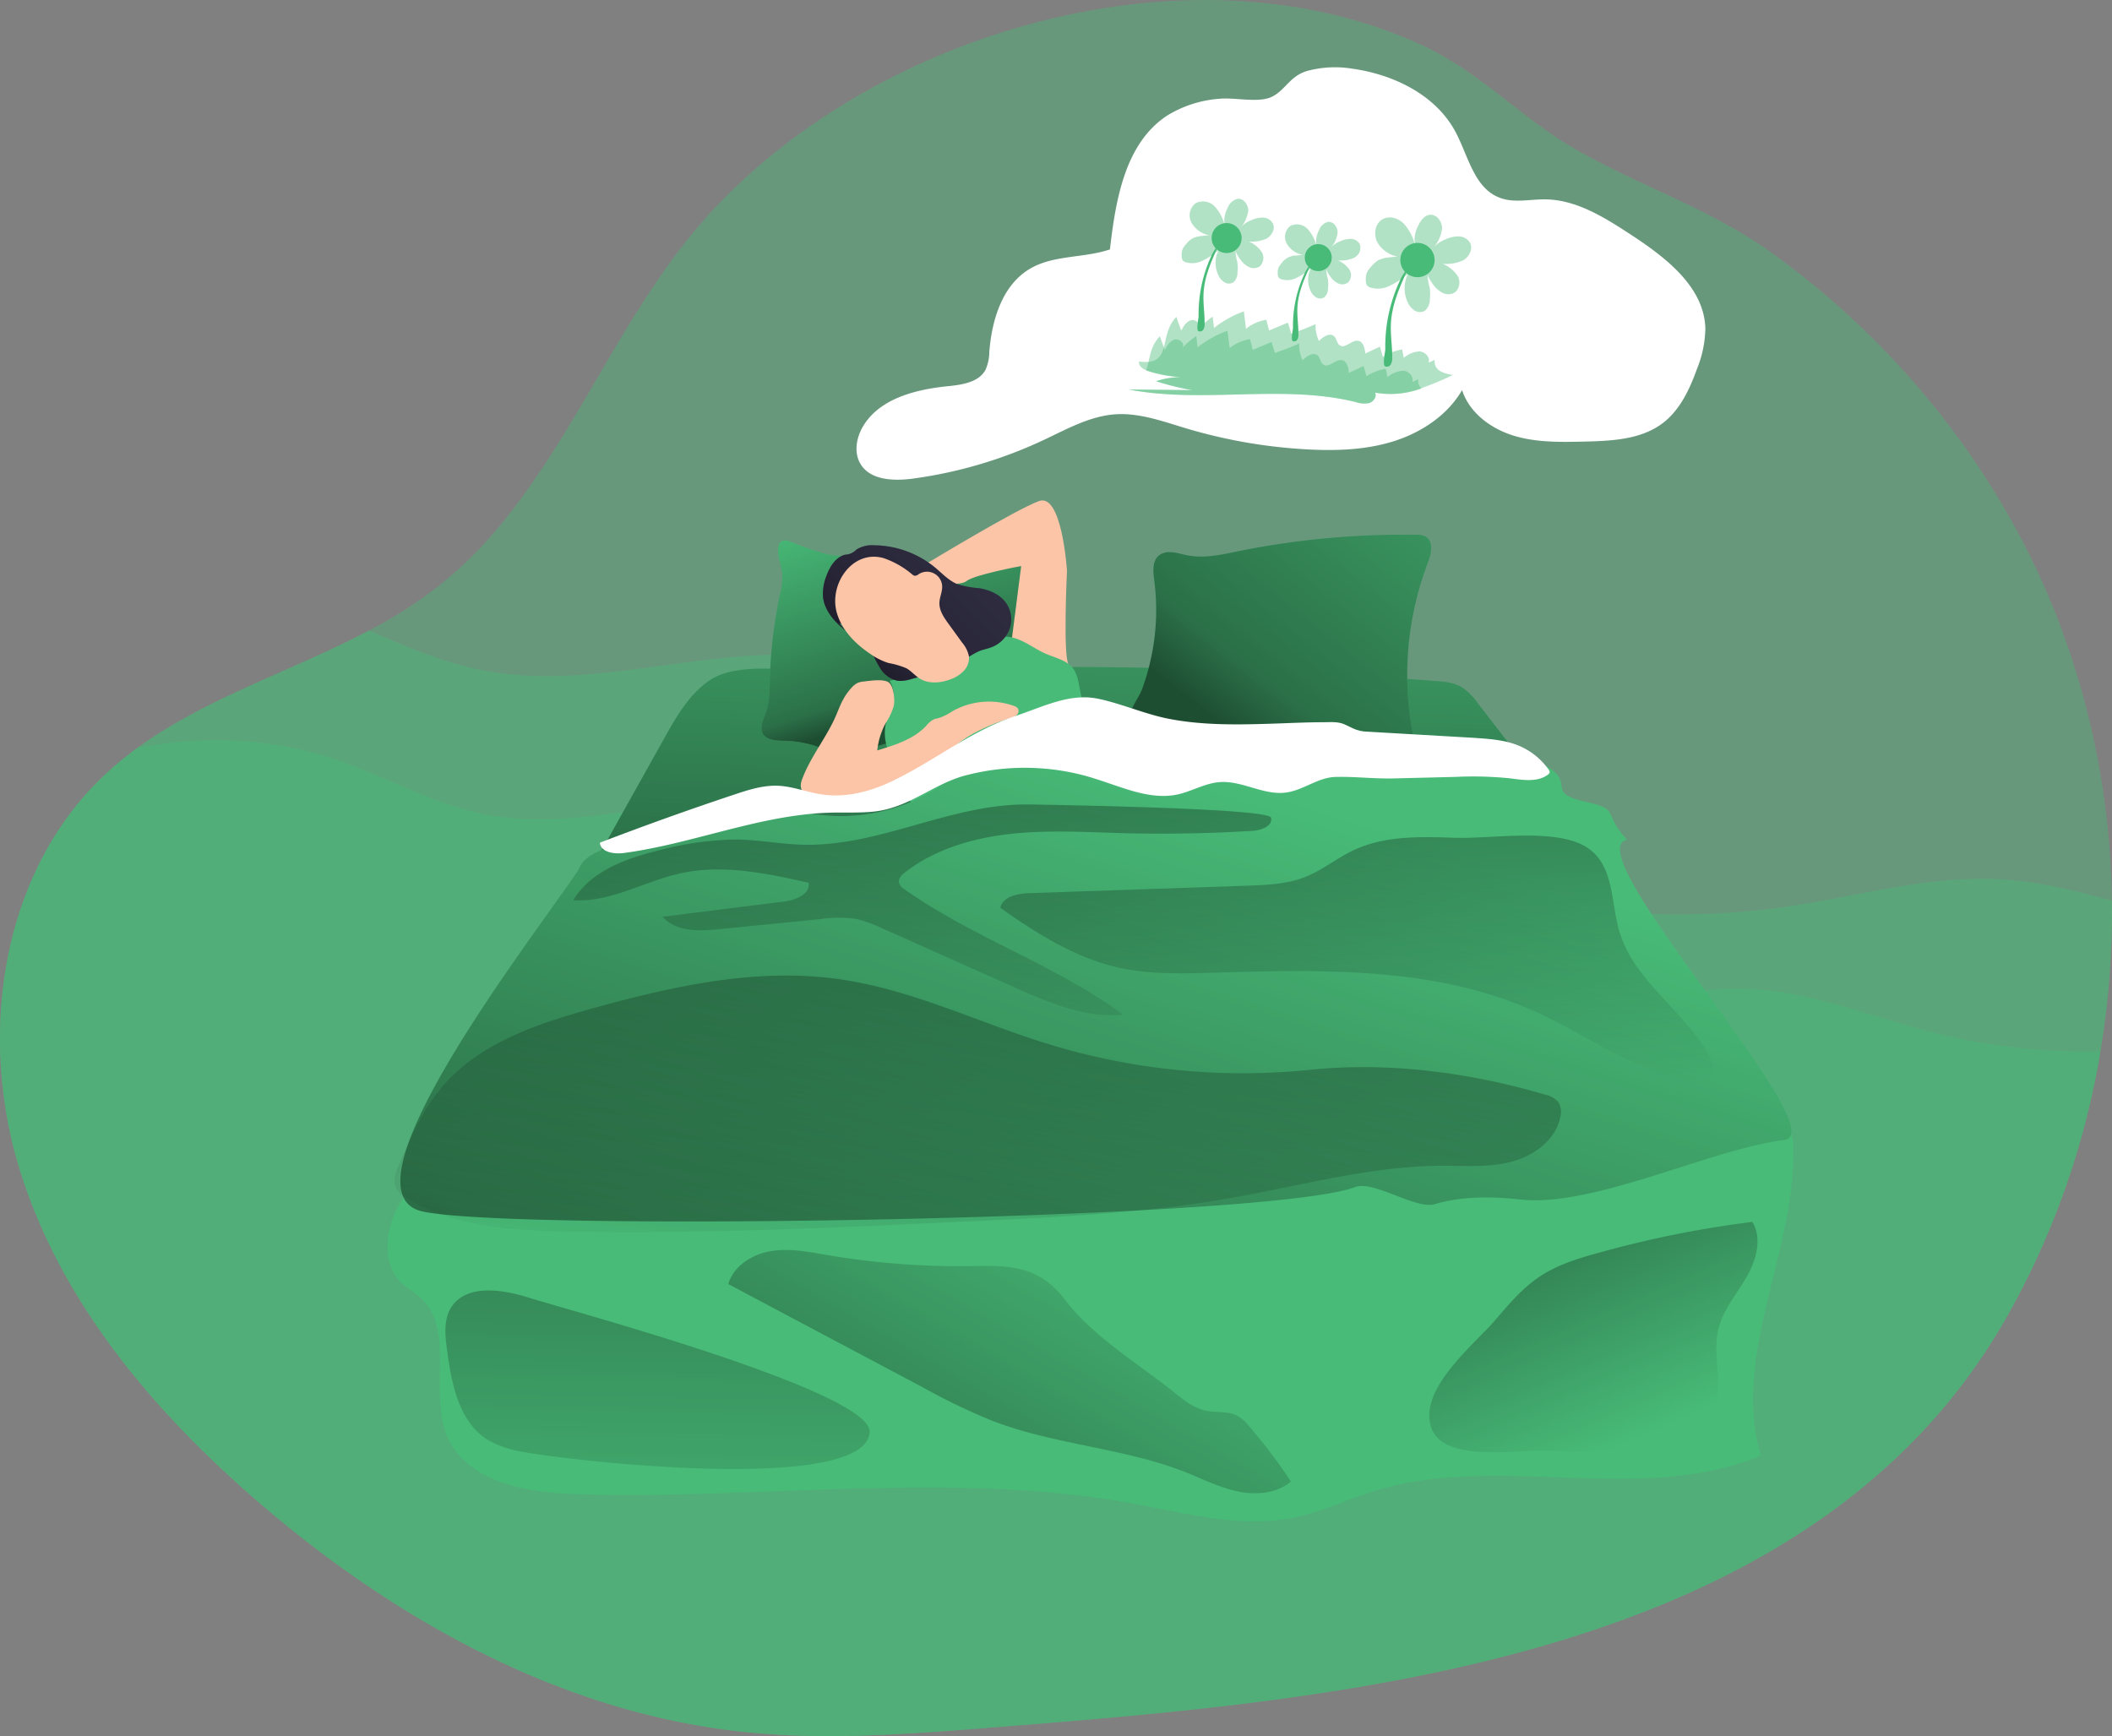 <svg id="Layer_1" data-name="Layer 1" xmlns="http://www.w3.org/2000/svg" xmlns:xlink="http://www.w3.org/1999/xlink" viewBox="0 0 519.69 427.18"><rect x="0" y="0" width="519.69" height="427.18" fill="#808080" stroke="none"/><defs><linearGradient id="linear-gradient" x1="270.32" y1="271.5" x2="275.05" y2="141.6" gradientUnits="userSpaceOnUse"><stop offset="0.01"/><stop offset="0.13" stop-opacity="0.69"/><stop offset="1" stop-opacity="0"/></linearGradient><linearGradient id="linear-gradient-2" x1="301.62" y1="220.79" x2="382.51" y2="119.15" xlink:href="#linear-gradient"/><linearGradient id="linear-gradient-3" x1="226.45" y1="214.54" x2="210.81" y2="164.32" xlink:href="#linear-gradient"/><linearGradient id="linear-gradient-4" x1="208.96" y1="205.89" x2="276.38" y2="136.92" xlink:href="#linear-gradient"/><linearGradient id="linear-gradient-5" x1="244.35" y1="404.47" x2="299.15" y2="231.27" xlink:href="#linear-gradient"/><linearGradient id="linear-gradient-6" x1="253.03" y1="215.83" x2="235.89" y2="366.49" xlink:href="#linear-gradient"/><linearGradient id="linear-gradient-7" x1="330.05" y1="201.24" x2="335.46" y2="310.4" xlink:href="#linear-gradient"/><linearGradient id="linear-gradient-8" x1="227.47" y1="196.52" x2="227.02" y2="309.28" xlink:href="#linear-gradient"/><linearGradient id="linear-gradient-9" x1="163.76" y1="293.45" x2="161.06" y2="439.59" xlink:href="#linear-gradient"/><linearGradient id="linear-gradient-10" x1="373.43" y1="323.48" x2="404.1" y2="393.85" xlink:href="#linear-gradient"/><linearGradient id="linear-gradient-11" x1="211.34" y1="445.04" x2="278.1" y2="329.57" xlink:href="#linear-gradient"/></defs><title>Dream 3</title><path d="M517.19,299a198.55,198.55,0,0,1-23.64,66.4c-48.36,83.81-161.79,93.11-249.27,100-20.36,1.61-40.86,3.21-61.17,1.05-44.72-4.76-85.92-27.69-119.88-57.16-25.94-22.5-48.95-50-58.56-83s-3.5-72,21.57-95.41A84.43,84.43,0,0,1,34,224.46c17.06-12.47,38.25-19,57.13-29a112.48,112.48,0,0,0,17.26-11.06c29.32-23.21,40.66-62.47,65.54-90.39C214.68,48.26,293.2,25,350.31,51.44c14.13,6.54,24.27,17.74,37.13,25.24,16.11,9.38,33.53,14.75,49,25.92,31,22.34,55.79,53.39,69.86,89A198.69,198.69,0,0,1,520,262,206.28,206.28,0,0,1,517.19,299Z" transform="translate(-0.35 -40.3)" fill="#48bb78" opacity="0.42" style="isolation:isolate"/><path d="M517.19,299a198.55,198.55,0,0,1-23.64,66.4c-48.36,83.81-161.79,93.11-249.27,100-20.36,1.61-40.86,3.21-61.17,1.05-44.72-4.76-85.92-27.69-119.88-57.16-25.94-22.5-48.95-50-58.56-83s-3.5-72,21.57-95.41A84.43,84.43,0,0,1,34,224.46c17.06-12.47,38.25-19,57.13-29,9.2,4,18.38,7.93,28.18,9.82,26.22,5.07,53.09-5.42,79.74-3.69,22.53,1.47,43.48,11.52,63.95,21,55.53,25.84,115.78,49.55,176.43,40.9,17.42-2.49,34.66-7.65,52.22-6.85,9.66.44,19,2.66,28.36,5.33A206.28,206.28,0,0,1,517.19,299Z" transform="translate(-0.35 -40.3)" fill="#48bb78" opacity="0.42" style="isolation:isolate"/><path d="M517.19,299a198.55,198.55,0,0,1-23.64,66.4c-48.36,83.81-161.79,93.11-249.27,100-20.36,1.61-40.86,3.21-61.17,1.05-44.72-4.76-85.92-27.69-119.88-57.16-25.94-22.5-48.95-50-58.56-83s-3.5-72,21.57-95.41A84.43,84.43,0,0,1,34,224.46a95,95,0,0,1,47.33,2.19c13.07,4.18,25.13,11.5,38.6,14.1,21.9,4.23,44.33-4.52,66.58-3.07,18.82,1.21,36.31,9.61,53.4,17.56,46.38,21.58,96.69,41.38,147.33,34.15,14.55-2.08,28.94-6.38,43.62-5.71,15.44.69,30,6.84,45,10.66A151.85,151.85,0,0,0,517.19,299Z" transform="translate(-0.35 -40.3)" fill="#48bb78" opacity="0.42" style="isolation:isolate"/><path d="M99.05,355.9c1.38,1.35,3.13,2.26,4.58,3.54,9,7.92,2.08,23.34,6.81,34.35,4.8,11.17,19.26,13.76,31.4,14.15,45.85,1.5,92.23-5.88,137.35,2.35,13.25,2.42,26.79,6.18,40,3.35,6.52-1.39,12.6-4.35,19-6.35,30.7-9.64,65.74,3.56,95.45-8.79-7.27-24.44,8.36-49.85,8-75.36a9.23,9.23,0,0,0-1.16-5.11c-1.65-2.42-5-2.9-7.87-3.12-55.28-4.11-110.58,6.21-166,7.09-33.82.53-67.64-2.38-101.45-.77-16.92.81-33.84,2.74-50.29,6.89-7.46,1.87-13.09,2.4-16.7,9.35C95.23,342.89,94.32,351.32,99.05,355.9Z" transform="translate(-0.35 -40.3)" fill="#48bb78"/><path d="M174.82,207.81c-5,3.46-8.1,8.94-11.06,14.23l-55.57,99.41c2.87,3.65,7.53,5.32,12,6.66,40,12,82.63,11.49,124.36,9.41,15.75-.78,31.48-1.77,47.21-2.76,10.33-.64,20.66-1.29,31-2.14a797.17,797.17,0,0,0,89.69-12.55c7.62-1.51,17.06-5.29,16.9-13.06-.06-3-1.73-5.78-3.37-8.34-19-29.64-40.51-57.52-62-85.34a15.13,15.13,0,0,0-3.77-3.84c-2-1.26-4.54-1.48-6.94-1.65A1252.86,1252.86,0,0,0,207,205.57C197.87,206,182.49,202.46,174.82,207.81Z" transform="translate(-0.35 -40.3)" fill="#48bb78"/><path d="M174.82,207.81c-5,3.46-8.1,8.94-11.06,14.23l-55.57,99.41c2.87,3.65,7.53,5.32,12,6.66,40,12,82.63,11.49,124.36,9.41,15.75-.78,31.48-1.77,47.21-2.76,10.33-.64,20.66-1.29,31-2.14a797.17,797.17,0,0,0,89.69-12.55c7.62-1.51,17.06-5.29,16.9-13.06-.06-3-1.73-5.78-3.37-8.34-19-29.64-40.51-57.52-62-85.34a15.13,15.13,0,0,0-3.77-3.84c-2-1.26-4.54-1.48-6.94-1.65A1252.86,1252.86,0,0,0,207,205.57C197.87,206,182.49,202.46,174.82,207.81Z" transform="translate(-0.35 -40.3)" opacity="0.58" fill="url(#linear-gradient)"/><path d="M284.35,183c-.29-2.25-.51-5,1.48-6.24s4.42-.26,6.69.19c4.15.81,8.37-.15,12.45-1a205.68,205.68,0,0,1,43.9-4.06,5.3,5.3,0,0,1,1.94.27c2.36,1,1.82,4.13,1,6.32a77.51,77.51,0,0,0-3.46,44.14c.33,1.56.59,3.46-.73,4.42a5,5,0,0,1-3.33.48l-55.46-4.77c-3.2-.28-9.45-.83-10.56-4.5-.76-2.51,2.2-6,3.06-8.3A56.06,56.06,0,0,0,284.35,183Z" transform="translate(-0.35 -40.3)" fill="#48bb78"/><path d="M284.35,183c-.29-2.25-.51-5,1.48-6.24s4.42-.26,6.69.19c4.15.81,8.37-.15,12.45-1a205.68,205.68,0,0,1,43.9-4.06,5.3,5.3,0,0,1,1.94.27c2.36,1,1.82,4.13,1,6.32a77.51,77.51,0,0,0-3.46,44.14c.33,1.56.59,3.46-.73,4.42a5,5,0,0,1-3.33.48l-55.46-4.77c-3.2-.28-9.45-.83-10.56-4.5-.76-2.51,2.2-6,3.06-8.3A56.06,56.06,0,0,0,284.35,183Z" transform="translate(-0.35 -40.3)" opacity="0.58" fill="url(#linear-gradient-2)"/><path d="M194.79,173.58a2.35,2.35,0,0,0-2.29,0,1.91,1.91,0,0,0-.54,1c-.55,2.33.68,4.68.88,7.06a17.23,17.23,0,0,1-.61,5.09,115.16,115.16,0,0,0-2.45,20.68c-.07,2.81-.05,5.68-1,8.32-.61,1.68-1.58,3.57-.71,5.13s3.25,1.7,5.16,1.73a26.52,26.52,0,0,1,7.7,1.26c2.35.75,4.67,1.84,7.14,1.88a17,17,0,0,0,5-.91l7.8-2.24a73.37,73.37,0,0,0,9.12-3c2.08-.9,4.08-2,6.19-2.84,2.67-1.08,5.49-1.73,8.23-2.64a91.33,91.33,0,0,0,9.6-4,3.4,3.4,0,0,0,1.56-1.14,3,3,0,0,0,.33-1.39c.16-3.14-.82-6.24-1-9.38-.18-3.81.87-7.56,1.63-11.3.52-2.54.75-5.61-1.23-7.28a5.74,5.74,0,0,0-5.23-.69c-1.77.5-3.37,1.45-5.11,2-4.11,1.36-8.59.57-12.85-.25-5.76-1.12-11.56-2.67-17.37-3.41-3.75-.48-7.35.25-11.09-.63A84.73,84.73,0,0,1,194.79,173.58Z" transform="translate(-0.35 -40.3)" fill="#48bb78"/><path d="M194.79,173.58a2.35,2.35,0,0,0-2.29,0,1.91,1.91,0,0,0-.54,1c-.55,2.33.68,4.68.88,7.06a17.23,17.23,0,0,1-.61,5.09,115.16,115.16,0,0,0-2.45,20.68c-.07,2.81-.05,5.68-1,8.32-.61,1.68-1.58,3.57-.71,5.13s3.25,1.7,5.16,1.73a26.52,26.52,0,0,1,7.7,1.26c2.35.75,4.67,1.84,7.14,1.88a17,17,0,0,0,5-.91l7.8-2.24a73.37,73.37,0,0,0,9.12-3c2.08-.9,4.08-2,6.19-2.84,2.67-1.08,5.49-1.73,8.23-2.64a91.33,91.33,0,0,0,9.6-4,3.4,3.4,0,0,0,1.56-1.14,3,3,0,0,0,.33-1.39c.16-3.14-.82-6.24-1-9.38-.18-3.81.87-7.56,1.63-11.3.52-2.54.75-5.61-1.23-7.28a5.74,5.74,0,0,0-5.23-.69c-1.77.5-3.37,1.45-5.11,2-4.11,1.36-8.59.57-12.85-.25-5.76-1.12-11.56-2.67-17.37-3.41-3.75-.48-7.35.25-11.09-.63A84.73,84.73,0,0,1,194.79,173.58Z" transform="translate(-0.35 -40.3)" opacity="0.58" fill="url(#linear-gradient-3)"/><path d="M229,178.6s21.31-12.92,27-15,6.9,17.15,6.9,17.15-1,20.7.36,23-14.2-4.11-14.2-4.11l2.57-20.06s-11.43,2.11-13.47,3.71-10,.08-9.81-2.4S229,178.6,229,178.6Z" transform="translate(-0.35 -40.3)" fill="#fcc5a7"/><path d="M219.25,207.79a7.19,7.19,0,0,1,.94,4.58c-.24,1.86-1.21,3.55-1.72,5.35a11.29,11.29,0,0,0,1,8.39c1.07,1.93,2.69,3.52,3.72,5.47a4.59,4.59,0,0,1,.63,2.92,5.07,5.07,0,0,0-.35,1.86c.18,1,1.39,1.46,2.42,1.61a16,16,0,0,0,9.62-1.65c4.6-2.4,7.71-6.83,11-10.8s7.49-7.86,12.65-8.37a40.35,40.35,0,0,0,4.12-.31,4.06,4.06,0,0,0,3.15-2.36,5.45,5.45,0,0,0,0-2.72c-.21-1.12-.43-2.23-.66-3.34a9.51,9.51,0,0,0-1.21-3.42c-1.51-2.21-4.45-2.77-6.91-3.84-2.94-1.28-5.51-3.52-8.67-4.08s-6.14.61-8.87,2.07-5.28,3.29-8.2,4.3a49.85,49.85,0,0,0-6.17,2.34A21.76,21.76,0,0,1,219.25,207.79Z" transform="translate(-0.35 -40.3)" fill="#48bb78"/><path d="M208.39,195.48c-2.67-2.16-5.2-4.93-5.53-8.34a11.83,11.83,0,0,1,.85-5.14c.83-2.27,2.26-4.62,4.61-5.21a4,4,0,0,0,2.76-1.25,7.14,7.14,0,0,1,4.36-1.06,24,24,0,0,1,15.12,5.57c1.71,1.44,3.28,3.15,5.36,4a25.41,25.41,0,0,0,5.44,1c2.68.44,5.38,1.68,6.8,4a7.09,7.09,0,0,1,.58,6.12,7.61,7.61,0,0,1-4.35,4.37c-1,.4-2.12.58-3.14,1a20.64,20.64,0,0,0-3,1.73c-4.14,2.55-8.92,3.85-13.61,5.11a8.83,8.83,0,0,1-3.33.45,6.59,6.59,0,0,1-4.45-3.23c-1-1.58-1.71-3.38-2.7-5a14.5,14.5,0,0,0-7.35-6" transform="translate(-0.35 -40.3)" fill="#403c58"/><path d="M208.39,195.48c-2.67-2.16-5.2-4.93-5.53-8.34a11.83,11.83,0,0,1,.85-5.14c.83-2.27,2.26-4.62,4.61-5.21a4,4,0,0,0,2.76-1.25,7.14,7.14,0,0,1,4.36-1.06,24,24,0,0,1,15.12,5.57c1.71,1.44,3.28,3.15,5.36,4a25.41,25.41,0,0,0,5.44,1c2.68.44,5.38,1.68,6.8,4a7.09,7.09,0,0,1,.58,6.12,7.61,7.61,0,0,1-4.35,4.37c-1,.4-2.12.58-3.14,1a20.64,20.64,0,0,0-3,1.73c-4.14,2.55-8.92,3.85-13.61,5.11a8.83,8.83,0,0,1-3.33.45,6.59,6.59,0,0,1-4.45-3.23c-1-1.58-1.71-3.38-2.7-5a14.5,14.5,0,0,0-7.35-6" transform="translate(-0.35 -40.3)" opacity="0.58" fill="url(#linear-gradient-4)"/><path d="M206.24,191c1.21,4.35,4.61,7.79,8.37,10.28a16,16,0,0,0,4.36,2.17,20.38,20.38,0,0,1,4.41,1.29c1.2.67,2.08,1.79,3.24,2.51,2.15,1.36,5,1.16,7.37.3a8.49,8.49,0,0,0,3.42-2.06,4.67,4.67,0,0,0,1.37-3.66,7.56,7.56,0,0,0-1.68-3.4l-3.35-4.62c-1.11-1.53-2.27-3.2-2.24-5.09,0-1.44.77-2.82.67-4.27a3.74,3.74,0,0,0-5.76-2.87,1.58,1.58,0,0,1-1,.41,1.46,1.46,0,0,1-.55-.29,21.68,21.68,0,0,0-7.19-4.09C210,175.55,204.32,184.12,206.24,191Z" transform="translate(-0.35 -40.3)" fill="#fcc5a7"/><path d="M212.9,208a5.11,5.11,0,0,0-1.5.34,4.8,4.8,0,0,0-1.49,1.17,14.24,14.24,0,0,0-2.06,2.86c-.75,1.37-1.28,2.85-1.91,4.28-2.35,5.33-6.2,9.93-8.21,15.4a4.65,4.65,0,0,0-.35,1.55,3.79,3.79,0,0,0,.85,2.13c2,2.72,5.5,3.93,8.86,4.27a21,21,0,0,0,3.36.05c5.82-.44,11-3.88,15.38-7.71s8.41-8.22,13.43-11.2a46.83,46.83,0,0,1,9.67-4.1,3.91,3.91,0,0,0,1.57-.77,1.34,1.34,0,0,0,.35-1.59,1.86,1.86,0,0,0-1-.67,18.3,18.3,0,0,0-15.14,1.3,13.83,13.83,0,0,1-3.42,1.7,8.08,8.08,0,0,0-1.08.26,6,6,0,0,0-2,1.69c-3.12,3.29-7.69,4.69-12,6a18.31,18.31,0,0,1,2.09-6.75,14.79,14.79,0,0,0,2-4.3c.26-1.43,0-4.45-1.12-5.56S214.4,207.83,212.9,208Z" transform="translate(-0.35 -40.3)" fill="#fcc5a7"/><path d="M151.27,248.82c12.39-1.19,23.14-10.63,35.58-10.45,4.74.06,9.33,1.55,14,2.26a43.88,43.88,0,0,0,31-7,124.16,124.16,0,0,0,10.68-8.78c6.24-5.34,13.37-10.3,21.54-11.1,15.09-1.47,28.58,11.52,43.72,10.78,7.62-.37,14.73-4.23,22.35-4.75,3-.21,6.22.19,8.55,2.1s3.31,5.65,1.43,8c-2.39,3,36-3.51,39.4-1.8,9.53,4.74.4,7.11,10.79,9.46,9.07,2.06,4.1,2.55,10.4,9.39-13.06,2.81,51.91,72.27,38.65,73.9-18,2.21-46.85,16.62-64.89,14.64-7.05-.77-14.3-.86-21.1,1.15-4.6,1.36-15.08-5.93-19.56-4.22-21.18,8.12-207.42,11-229.54,6-21.79-4.93,28.65-69.27,38.48-84.13C143.66,251.25,148.19,249.12,151.27,248.82Z" transform="translate(-0.35 -40.3)" fill="#48bb78"/><path d="M151.27,248.82c12.39-1.19,23.14-10.63,35.58-10.45,4.74.06,9.33,1.55,14,2.26a43.88,43.88,0,0,0,31-7,124.16,124.16,0,0,0,10.68-8.78c6.24-5.34,13.37-10.3,21.54-11.1,15.09-1.47,28.58,11.52,43.72,10.78,7.62-.37,14.73-4.23,22.35-4.75,3-.21,6.22.19,8.55,2.1s3.31,5.65,1.43,8c-2.39,3,36-3.51,39.4-1.8,9.53,4.74.4,7.11,10.79,9.46,9.07,2.06,4.1,2.55,10.4,9.39-13.06,2.81,51.91,72.27,38.65,73.9-18,2.21-46.85,16.62-64.89,14.64-7.05-.77-14.3-.86-21.1,1.15-4.6,1.36-15.08-5.93-19.56-4.22-21.18,8.12-207.42,11-229.54,6-21.79-4.93,28.65-69.27,38.48-84.13C143.66,251.25,148.19,249.12,151.27,248.82Z" transform="translate(-0.35 -40.3)" opacity="0.58" fill="url(#linear-gradient-5)"/><path d="M267.44,231.21c3.39.94,6.68,2.2,10,3.25,4,1.26,8.32,2.23,12.46,1.38,3.59-.73,6.87-2.79,10.52-3.08,5.56-.44,10.9,3.33,16.42,2.56,4.21-.57,7.83-3.71,12.07-3.83,4.73-.14,9.57.48,14.38.36l15.07-.37a90.22,90.22,0,0,1,13.36.33c3.24.4,6.87,1.07,9.5-.87a1,1,0,0,0,.45-.61,1.06,1.06,0,0,0-.26-.66,17.11,17.11,0,0,0-7.18-5.81c-3.52-1.5-7.42-1.74-11.24-2l-26.6-1.54c-2.24-.13-3.3-.94-5.18-1.76-1.59-.7-3.23-.56-5-.54-4.21,0-8.42.21-12.63.35-8.52.27-17.16.45-25.57-1.18-5.91-1.15-11.47-3.68-17.36-4.93-7-1.49-13.49,1.91-20.32,4.19-11.3,3.77-20.21,11.25-30.81,16.24-5.35,2.52-11.37,4-17.22,3.06-3.48-.55-6.83-1.91-10.35-2.09-3.77-.19-7.45,1-11,2.19q-16.62,5.53-33,11.82c.27,2.41,3.59,2.85,6,2.52,17.16-2.31,33.59-9.49,50.9-9.92,3.45-.08,6.92.1,10.35-.24,8.94-.89,14.84-6.95,23.05-9A57.45,57.45,0,0,1,267.44,231.21Z" transform="translate(-0.35 -40.3)" fill="#fff"/><path d="M258.42,297.25c-17.25-5.29-33.75-13.49-51.61-16-20.06-2.86-40.4,1.61-59.95,7-14,3.83-28.72,8.66-38,19.83-4.61,5.55-7.53,12.28-10.38,18.91-.77,1.78-1.54,3.82-.74,5.58a6.49,6.49,0,0,0,2.78,2.63c11.75,7.07,26.11,7.9,39.82,8.15,33.3.63,66.6-1,99.87-2.57,21-1,42-2,62.69-5.63,17.42-3,34.68-7.93,52.37-8,5.73,0,11.56.48,17.1-1s10.88-5.44,11.94-11.07a4.7,4.7,0,0,0-.42-3.46,5.94,5.94,0,0,0-3.47-2c-18.61-5.45-38.57-8.05-57.71-6.07A162.9,162.9,0,0,1,258.42,297.25Z" transform="translate(-0.35 -40.3)" opacity="0.58" fill="url(#linear-gradient-6)"/><path d="M358.08,246.45c-8.35-.29-17.07-.51-24.63,3.05-4.1,1.93-7.66,4.9-11.87,6.57-4.56,1.82-9.58,2-14.48,2.18l-53.39,1.83c-2.9.1-6.55.78-7.22,3.6C255.42,270,264.9,276,275.58,278.4c7.55,1.69,15.36,1.49,23.09,1.26,27-.78,55.12-1.53,79.7,9.68,12.89,5.87,24.69,15,38.7,17a5,5,0,0,0,3.41-.36c2.1-1.35,1.28-4.59,0-6.73-6.39-10.7-18.39-18.06-21.75-30.06-2.24-8-1.06-18-10.3-21.57C380.13,244.45,366.76,246.75,358.08,246.45Z" transform="translate(-0.35 -40.3)" opacity="0.58" fill="url(#linear-gradient-7)"/><path d="M199.63,248.18c-6,.07-11.9-1.19-17.87-1.29a75.5,75.5,0,0,0-18.58,2.49c-8.36,2-17.34,5.08-21.78,12.44,9.11.61,17.48-4.67,26.4-6.62,10.38-2.28,21.16,0,31.53,2.33.44,2.85-3.29,4.28-6.15,4.63l-29.75,3.73c3.18,3.73,8.9,3.56,13.78,3.07l25.21-2.51a29.29,29.29,0,0,1,8.72,0,29.46,29.46,0,0,1,6,2.16L250,283.27c8.48,3.78,17.45,7.65,26.69,6.7-16.64-12.27-36.86-18.88-53.74-30.82a2.88,2.88,0,0,1-1.4-1.7c-.17-1,.68-1.85,1.48-2.47,7.4-5.75,16.78-8.48,26.1-9.49s18.73-.4,28.11-.16q15.68.39,31.35-.58c2.11-.13,5-1.17,4.51-3.24-.51-2.32-53.25-3.13-59-3.25C235.06,237.85,218.29,248,199.63,248.18Z" transform="translate(-0.35 -40.3)" opacity="0.58" fill="url(#linear-gradient-8)"/><path d="M130.25,359.56c-6.61-2.07-15.45-3.3-19,2.66-1.77,3-1.37,6.75-.91,10.21,1.12,8.38,2.94,17.9,10.18,22.28a25.39,25.39,0,0,0,8.08,2.77c10.06,2.07,84.36,10.76,85.74-4.69C215.24,382.84,140.92,362.89,130.25,359.56Z" transform="translate(-0.35 -40.3)" opacity="0.58" fill="url(#linear-gradient-9)"/><path d="M368.5,364.89c3.18-3.74,6.4-7.52,10.46-10.28,4.39-3,9.55-4.61,14.66-6a260.51,260.51,0,0,1,37.93-7.63c2.49,4.14.92,9.55-1.52,13.72s-5.75,8-6.85,12.71c-1.84,7.86,2.56,17.43-2.73,23.54-2.55,3-6.64,4-10.48,4.68a118.23,118.23,0,0,1-28.05,1.65c-7.72-.46-26.4,3.26-29.4-5.73C349.33,382,363.24,371.09,368.5,364.89Z" transform="translate(-0.35 -40.3)" opacity="0.58" fill="url(#linear-gradient-10)"/><path d="M289.28,382.93c2.38,1.92,4.88,3.9,7.88,4.52,2.62.54,5.54,0,7.87,1.34a10.63,10.63,0,0,1,2.66,2.44A130.75,130.75,0,0,1,318,404.87c-3.49,2.93-8.51,3.37-13,2.44s-8.57-3-12.81-4.7c-15.17-6-32-6.74-47.29-12.54A149.87,149.87,0,0,1,228,382l-48.44-25.72c1.3-4.49,5.91-7.37,10.52-8.12s9.32.19,13.93,1a195.6,195.6,0,0,0,36.57,2.67c10-.2,16.06.71,22.06,8.59C269.41,369.25,280.63,376,289.28,382.93Z" transform="translate(-0.35 -40.3)" opacity="0.58" fill="url(#linear-gradient-11)"/><path d="M287.47,68.79c-10.28,6.8-12.6,20.64-14,32.88-6.43,2.18-13.83,1.32-19.68,4.76-6.79,4-9.37,12.53-10,20.38a11.18,11.18,0,0,1-.92,4.45c-1.66,3.14-5.82,3.73-9.35,4.08-8.14.82-17.25,3.19-21.1,10.4-1.43,2.68-1.9,6.1-.34,8.71,2.45,4.09,8.25,4.25,13,3.61a110.33,110.33,0,0,0,32-9.45c5.72-2.68,11.42-5.93,17.73-6.36,5.9-.39,11.63,1.72,17.29,3.42a128,128,0,0,0,29.88,5.21c7.16.39,14.46.15,21.3-2s13.23-6.39,16.84-12.58c1.8,5.58,7.07,9.48,12.67,11.2s11.59,1.59,17.45,1.46c6.7-.16,13.88-.48,19.23-4.52,4.25-3.22,6.63-8.32,8.44-13.34a27.83,27.83,0,0,0,2.07-9.94c-.26-10.32-9.85-17.58-18.49-23.22-6.37-4.16-13.2-8.46-20.81-8.58-3.85-.06-7.88,1-11.47-.47-6.22-2.46-7.61-10.41-10.8-16.3-4.89-9-15.22-14-25.39-15.4a26.41,26.41,0,0,0-11,.56c-4.23,1.25-5.31,4.6-8.57,6.3s-9.29.17-12.94.55A28.47,28.47,0,0,0,287.47,68.79Z" transform="translate(-0.35 -40.3)" fill="#fff"/><path d="M344.68,109.65a11.28,11.28,0,0,1,2.27-3.51c-2,4.37-4.08,8.88-4.34,13.69-.15,2.85.35,5.71.31,8.57a3.05,3.05,0,0,1-.34,1.58,1.12,1.12,0,0,1-1.42.46c-.68-.41.07-3.52.06-4.2a39.43,39.43,0,0,1,.32-5.64A38.61,38.61,0,0,1,344.68,109.65Z" transform="translate(-0.35 -40.3)" fill="#48bb78"/><path d="M351.65,108a10.68,10.68,0,0,0,.47,2.94,11,11,0,0,1,.07,3,3.7,3.7,0,0,1-1.19,2.8,2.43,2.43,0,0,1-2.52,0,4.52,4.52,0,0,1-1.71-2,8.11,8.11,0,0,1,.52-7.92,3.46,3.46,0,0,1-1.42,1.59,18.62,18.62,0,0,1-3.86,2.35,6.29,6.29,0,0,1-4.41.31,1.77,1.77,0,0,1-.91-.59,2.12,2.12,0,0,1-.25-1.14,4.85,4.85,0,0,1,.18-1.78,5,5,0,0,1,1.05-1.56,7.49,7.49,0,0,1,1.78-1.64,7.33,7.33,0,0,1,2.85-.73,15.59,15.59,0,0,1,2-.17,7.41,7.41,0,0,1-5-3.48c-1-1.84-.69-4.53,1.11-5.64s4-.38,5.37,1a12.12,12.12,0,0,1,2.73,5.14,7.62,7.62,0,0,1,.87-4.77c.58-1.2,1.5-2.43,2.82-2.56,1.69-.17,3,1.67,3,3.37a9,9,0,0,1-2,4.6,7,7,0,0,1,2.9-1.94,7.32,7.32,0,0,1,3.24-.71,3.29,3.29,0,0,1,2.75,1.61c.78,1.53-.25,3.48-1.76,4.31a10,10,0,0,1-5,.81,8.29,8.29,0,0,1,3.57,2.81,3.24,3.24,0,0,1-.45,4.17,3.07,3.07,0,0,1-3.05.22,6.24,6.24,0,0,1-2.39-2.09A9.2,9.2,0,0,1,351.65,108Z" transform="translate(-0.35 -40.3)" fill="#48bb78" opacity="0.42" style="isolation:isolate"/><circle cx="348.79" cy="63.99" r="4.22" fill="#48bb78"/><path d="M321.23,107.89a9,9,0,0,1,1.78-2.75c-1.59,3.44-3.21,7-3.41,10.75-.12,2.25.27,4.49.24,6.74a2.2,2.2,0,0,1-.27,1.24.87.87,0,0,1-1.11.37c-.53-.33.06-2.77.05-3.3a31.4,31.4,0,0,1,.25-4.44A30.12,30.12,0,0,1,321.23,107.89Z" transform="translate(-0.35 -40.3)" fill="#48bb78"/><path d="M326.71,106.58a8.09,8.09,0,0,0,.37,2.32,9,9,0,0,1,.05,2.38,2.86,2.86,0,0,1-.94,2.19,1.9,1.9,0,0,1-2,0,3.63,3.63,0,0,1-1.34-1.56,6.36,6.36,0,0,1,.41-6.22,2.76,2.76,0,0,1-1.12,1.25,14.73,14.73,0,0,1-3,1.85,5,5,0,0,1-3.47.24,1.34,1.34,0,0,1-.71-.47,1.58,1.58,0,0,1-.2-.89,3.89,3.89,0,0,1,.14-1.4,4.16,4.16,0,0,1,.82-1.22,4.38,4.38,0,0,1,3.65-1.87,14.18,14.18,0,0,1,1.6-.13,5.83,5.83,0,0,1-3.95-2.74,3.38,3.38,0,0,1,.87-4.43,3.62,3.62,0,0,1,4.22.77,9.51,9.51,0,0,1,2.14,4,6,6,0,0,1,.69-3.75,3.14,3.14,0,0,1,2.22-2c1.32-.13,2.37,1.31,2.33,2.65a7,7,0,0,1-1.55,3.62,5.36,5.36,0,0,1,2.28-1.53,5.8,5.8,0,0,1,2.54-.56,2.58,2.58,0,0,1,2.17,1.27,2.73,2.73,0,0,1-1.38,3.38,7.88,7.88,0,0,1-4,.64,6.46,6.46,0,0,1,2.8,2.21,2.55,2.55,0,0,1-.35,3.28,2.42,2.42,0,0,1-2.4.17,5,5,0,0,1-1.88-1.65A7.08,7.08,0,0,1,326.71,106.58Z" transform="translate(-0.35 -40.3)" fill="#48bb78" opacity="0.42" style="isolation:isolate"/><circle cx="324.38" cy="63.39" r="3.32" fill="#48bb78"/><path d="M298.29,103.56a9.77,9.77,0,0,1,2-3.06c-1.77,3.82-3.57,7.76-3.79,12-.13,2.5.3,5,.26,7.5a2.52,2.52,0,0,1-.29,1.38,1,1,0,0,1-1.24.4c-.59-.36.06-3.08.05-3.67a35.35,35.35,0,0,1,.28-4.93A33.71,33.71,0,0,1,298.29,103.56Z" transform="translate(-0.35 -40.3)" fill="#48bb78"/><path d="M304.38,102.1a9.2,9.2,0,0,0,.41,2.58,9.79,9.79,0,0,1,.06,2.65,3.19,3.19,0,0,1-1,2.44,2.1,2.1,0,0,1-2.2,0,4,4,0,0,1-1.5-1.73,7.12,7.12,0,0,1,.45-6.92,3,3,0,0,1-1.24,1.39,16.12,16.12,0,0,1-3.36,2.06,5.63,5.63,0,0,1-3.87.27,1.55,1.55,0,0,1-.79-.53,1.83,1.83,0,0,1-.22-1,4.25,4.25,0,0,1,.16-1.55,4.43,4.43,0,0,1,.91-1.37A6.83,6.83,0,0,1,293.71,99a6.46,6.46,0,0,1,2.49-.64,15.43,15.43,0,0,1,1.79-.15,6.46,6.46,0,0,1-4.4-3,3.77,3.77,0,0,1,1-4.93,4,4,0,0,1,4.7.86,10.48,10.48,0,0,1,2.38,4.49,6.64,6.64,0,0,1,.76-4.17,3.5,3.5,0,0,1,2.47-2.24c1.47-.15,2.64,1.46,2.6,2.94a8,8,0,0,1-1.72,4,6,6,0,0,1,2.53-1.7,6.48,6.48,0,0,1,2.83-.62,2.88,2.88,0,0,1,2.41,1.41c.68,1.34-.23,3-1.54,3.77a8.92,8.92,0,0,1-4.39.71,7.29,7.29,0,0,1,3.12,2.45,2.86,2.86,0,0,1-.39,3.65,2.68,2.68,0,0,1-2.67.19,5.49,5.49,0,0,1-2.09-1.83A8,8,0,0,1,304.38,102.1Z" transform="translate(-0.35 -40.3)" fill="#48bb78" opacity="0.42" style="isolation:isolate"/><circle cx="301.83" cy="58.58" r="3.69" fill="#48bb78"/><path d="M357.9,132.55a72,72,0,0,1-7.84,3.28,21.53,21.53,0,0,1-11.35,1.08c.5,1-.38,2.24-1.45,2.57a6.26,6.26,0,0,1-3.31-.24c-17.83-4.4-36.83.28-54.9-2.92h0l-1.07-.2h.51l15.19.16a66.25,66.25,0,0,1-8.86-2.19,19,19,0,0,1,6.21-1,32.89,32.89,0,0,1-8-1.45,6.22,6.22,0,0,1-.68-.25c-1-.41-1.82-1.09-1.73-2.14a10,10,0,0,0,2.32.09c2.46-.21,3.27-1.69,3.79-3.61.64-2.3.88-5.24,3.09-7.43.39,1.12.79,2.24,1.18,3.35.57-1.06,1.26-2.24,2.44-2.55s2.61,1.06,1.89,2a27.71,27.71,0,0,1,3.41-2.89c.11.93.23,1.86.34,2.78a26.53,26.53,0,0,1,7.34-4.07c.18,1.43.36,2.85.53,4.29a10.62,10.62,0,0,1,5-2.22c.23.88.45,1.76.68,2.63l4.63-1.93c.28.9.55,1.79.82,2.69a60.17,60.17,0,0,0,6-2.33,8.56,8.56,0,0,0,.83,4.16c1-1.06,2.67-2.15,3.73-1.15.65.6.65,1.74,1.4,2.23,1.36.88,2.92-1.42,4.51-1.13,1.27.23,1.65,1.84,1.74,3.13l3.61-1.69c.24.85.49,1.68.73,2.52a12.44,12.44,0,0,1,4.73-1.83l.42,2.06a6.6,6.6,0,0,1,3.82-1.58c1.4.06,2.79,1.5,2.24,2.79l1.53-.7a2.76,2.76,0,0,0,1.4,2.78A8.25,8.25,0,0,0,357.9,132.55Z" transform="translate(-0.35 -40.3)" fill="#48bb78" opacity="0.42" style="isolation:isolate"/><path d="M338.71,136.91c.5,1-.38,2.24-1.45,2.57a6.26,6.26,0,0,1-3.31-.24c-17.83-4.4-36.83.28-54.9-2.92h0l-.07,0a4,4,0,0,1-.49-.16l15.19.16a66.25,66.25,0,0,1-8.86-2.19,19,19,0,0,1,6.21-1,32.89,32.89,0,0,1-8-1.45,6.22,6.22,0,0,1-.68-.25,16.69,16.69,0,0,0,.59-2c.48-2.1.93-4.51,2.82-6.38.33.93.65,1.85,1,2.77.08.2.14.39.21.59.57-1.07,1.26-2.25,2.44-2.56s2.61,1.06,1.9,2a26.18,26.18,0,0,1,3.41-2.89c.11.93.21,1.85.33,2.78a26.94,26.94,0,0,1,7.34-4.07l.53,4.28a10.77,10.77,0,0,1,5-2.21c.24.88.46,1.75.69,2.64l4.63-1.94c.28.9.55,1.79.82,2.69a57.81,57.81,0,0,0,6-2.33,8.45,8.45,0,0,0,.83,4.16c1-1.06,2.67-2.14,3.73-1.16.65.61.65,1.75,1.4,2.24,1.36.88,2.92-1.41,4.51-1.13,1.28.24,1.64,1.85,1.74,3.14l3.61-1.69c.24.84.49,1.67.73,2.51a12.44,12.44,0,0,1,4.73-1.83c.14.69.28,1.37.41,2.06a6.58,6.58,0,0,1,3.83-1.57c1.4,0,2.79,1.49,2.24,2.78l1.53-.7a2.52,2.52,0,0,0,.79,2.29A21.53,21.53,0,0,1,338.71,136.91Z" transform="translate(-0.35 -40.3)" fill="#48bb78" opacity="0.42" style="isolation:isolate"/></svg>
